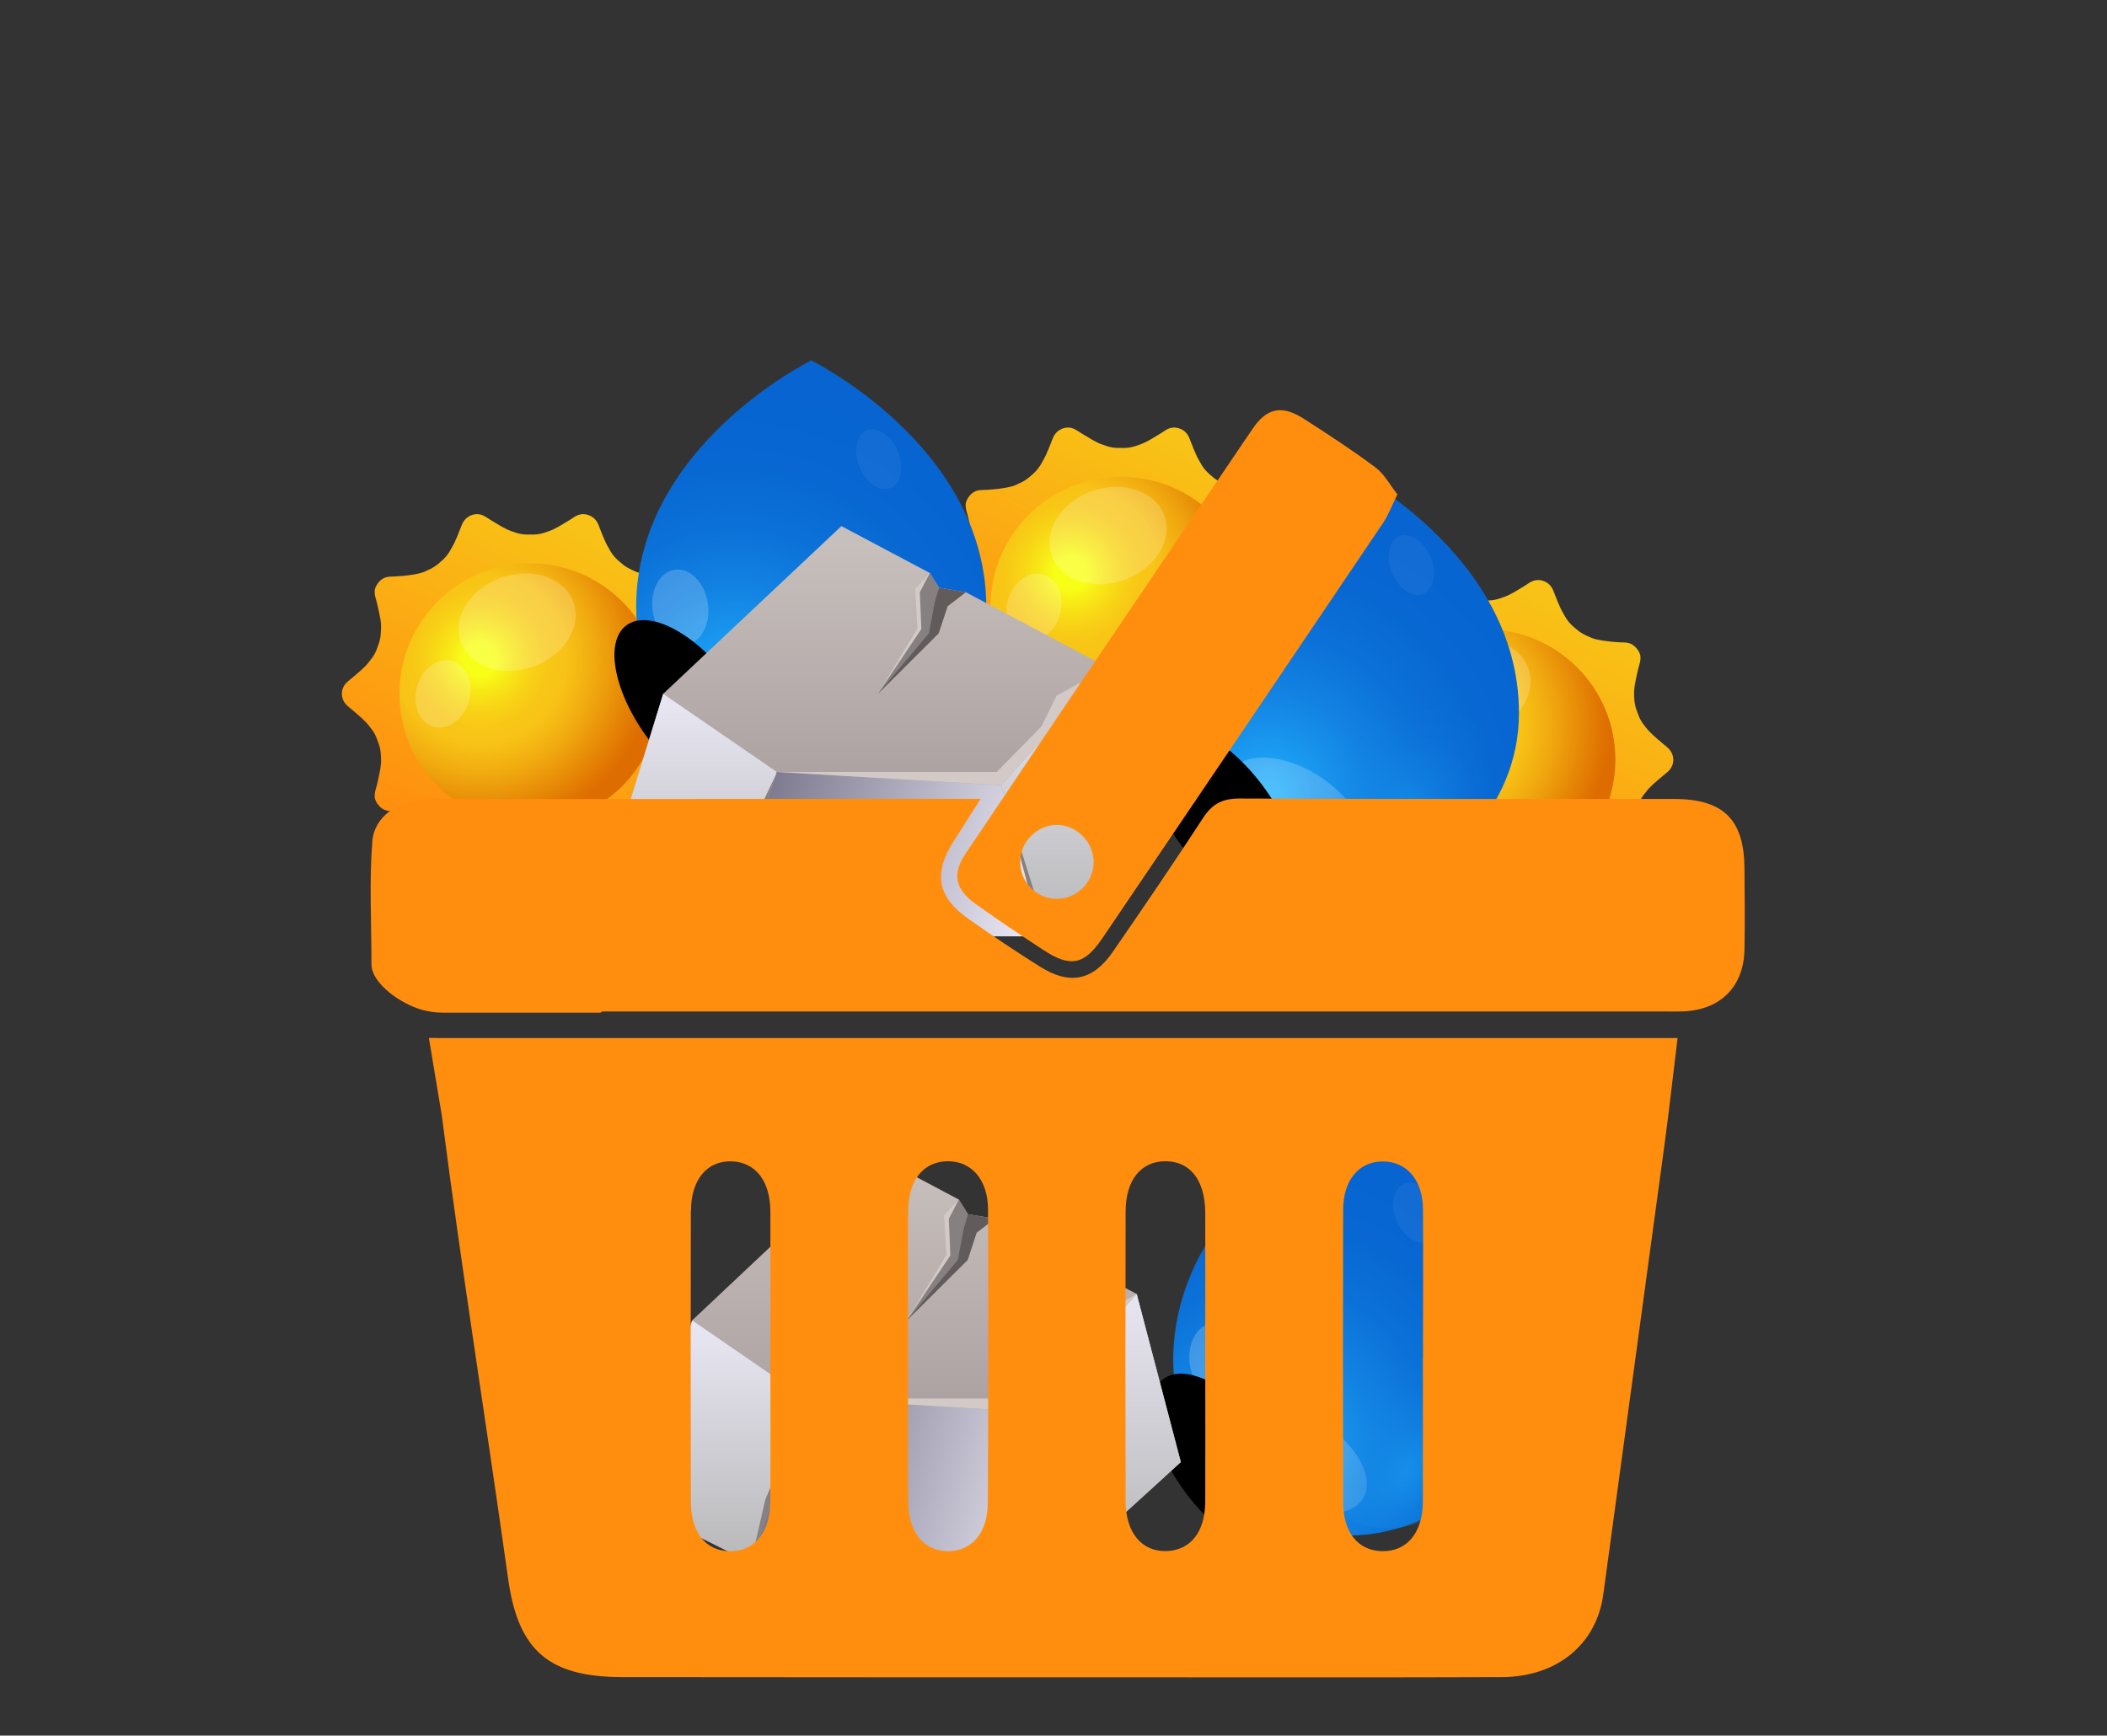 <?xml version="1.0" encoding="UTF-8"?>
<svg xmlns="http://www.w3.org/2000/svg" xmlns:xlink="http://www.w3.org/1999/xlink" viewBox="0 0 193.42 159.34">
  <rect x="0" y="0" width="193.42" height="159.34" fill="#333333" stroke="none"/>
  <defs>
    <style>
      .cls-1 {
        fill: #ff8e0f;
      }

      .cls-1, .cls-2, .cls-3, .cls-4, .cls-5, .cls-6, .cls-7, .cls-8, .cls-9, .cls-10, .cls-11, .cls-12, .cls-13, .cls-14, .cls-15, .cls-16, .cls-17, .cls-18, .cls-19, .cls-20, .cls-21, .cls-22, .cls-23, .cls-24, .cls-25, .cls-26, .cls-27, .cls-28, .cls-29, .cls-30, .cls-31 {
        stroke-width: 0px;
      }

      .cls-2 {
        fill: url(#linear-gradient-6);
      }

      .cls-2, .cls-3, .cls-4, .cls-5, .cls-9, .cls-10, .cls-11, .cls-25, .cls-26, .cls-31 {
        mix-blend-mode: multiply;
      }

      .cls-3 {
        fill: url(#linear-gradient-7);
      }

      .cls-4 {
        fill: url(#linear-gradient-5);
      }

      .cls-5 {
        fill: url(#linear-gradient-9);
      }

      .cls-6 {
        fill: url(#radial-gradient-8);
      }

      .cls-6, .cls-7, .cls-24 {
        mix-blend-mode: screen;
      }

      .cls-7 {
        fill: url(#radial-gradient-5);
      }

      .cls-8, .cls-17, .cls-22 {
        fill: #fff;
      }

      .cls-8, .cls-22 {
        opacity: .2;
      }

      .cls-9 {
        fill: url(#linear-gradient-10);
      }

      .cls-10 {
        fill: url(#linear-gradient-11);
      }

      .cls-11, .cls-23 {
        fill: #878080;
      }

      .cls-12 {
        fill: url(#linear-gradient);
      }

      .cls-13 {
        fill: url(#radial-gradient);
      }

      .cls-14 {
        fill: url(#radial-gradient-10);
      }

      .cls-15 {
        fill: #d3c9c7;
      }

      .cls-16 {
        fill: #615b5b;
      }

      .cls-17 {
        opacity: .05;
      }

      .cls-18 {
        fill: url(#radial-gradient-2);
      }

      .cls-19 {
        fill: url(#radial-gradient-3);
      }

      .cls-20 {
        fill: url(#radial-gradient-4);
      }

      .cls-21 {
        fill: url(#radial-gradient-7);
      }

      .cls-22 {
        mix-blend-mode: overlay;
      }

      .cls-24 {
        fill: url(#radial-gradient-11);
      }

      .cls-25 {
        fill: url(#radial-gradient-6);
      }

      .cls-26 {
        fill: url(#radial-gradient-9);
      }

      .cls-27 {
        fill: url(#linear-gradient-4);
      }

      .cls-28 {
        fill: url(#linear-gradient-2);
      }

      .cls-29 {
        fill: url(#linear-gradient-3);
      }

      .cls-30 {
        fill: url(#linear-gradient-8);
      }

      .cls-32 {
        isolation: isolate;
      }

      .cls-31 {
        fill: url(#radial-gradient-12);
      }
    </style>
    <linearGradient id="linear-gradient" x1="143.06" y1="55.22" x2="129.73" y2="83.95" gradientUnits="userSpaceOnUse">
      <stop offset="0" stop-color="#f8c316"/>
      <stop offset="1" stop-color="#ff8e0f"/>
    </linearGradient>
    <radialGradient id="radial-gradient" cx="131.75" cy="66.58" fx="131.75" fy="66.58" r="16" gradientUnits="userSpaceOnUse">
      <stop offset=".09" stop-color="#f8ff17"/>
      <stop offset=".18" stop-color="#f8e916"/>
      <stop offset=".29" stop-color="#f8d416"/>
      <stop offset=".39" stop-color="#f8c716"/>
      <stop offset=".49" stop-color="#f8c316"/>
      <stop offset=".65" stop-color="#f1ac10"/>
      <stop offset=".96" stop-color="#e07301"/>
      <stop offset="1" stop-color="#de6d00"/>
    </radialGradient>
    <linearGradient id="linear-gradient-2" x1="55.4" y1="49.16" x2="42.07" y2="77.89" xlink:href="#linear-gradient"/>
    <radialGradient id="radial-gradient-2" cx="44.09" cy="60.52" fx="44.09" fy="60.52" xlink:href="#radial-gradient"/>
    <linearGradient id="linear-gradient-3" x1="109.65" y1="41.21" x2="96.32" y2="69.94" xlink:href="#linear-gradient"/>
    <radialGradient id="radial-gradient-3" cx="98.34" cy="52.57" fx="98.34" fy="52.57" xlink:href="#radial-gradient"/>
    <radialGradient id="radial-gradient-4" cx="116.69" cy="132.51" fx="116.69" fy="132.51" r="28.23" gradientUnits="userSpaceOnUse">
      <stop offset="0" stop-color="#24b5ff"/>
      <stop offset=".15" stop-color="#1a9af0"/>
      <stop offset=".34" stop-color="#1282e2"/>
      <stop offset=".53" stop-color="#0b71d8"/>
      <stop offset=".74" stop-color="#0867d2"/>
      <stop offset="1" stop-color="#0764d1"/>
    </radialGradient>
    <radialGradient id="radial-gradient-5" cx="-11947.98" cy="-1015.72" fx="-11947.98" fy="-1015.72" r="15.04" gradientTransform="translate(3449.22 -1552.97) rotate(-36.87) scale(.31 .64)" gradientUnits="userSpaceOnUse">
      <stop offset="0" stop-color="#24b5ff"/>
      <stop offset=".05" stop-color="#1ca1f3"/>
      <stop offset=".15" stop-color="#107fe0"/>
      <stop offset=".23" stop-color="#096bd5"/>
      <stop offset=".29" stop-color="#0764d1"/>
      <stop offset=".32" stop-color="#0659ba"/>
      <stop offset=".37" stop-color="#04448f"/>
      <stop offset=".43" stop-color="#033268"/>
      <stop offset=".5" stop-color="#022248"/>
      <stop offset=".57" stop-color="#01152d"/>
      <stop offset=".64" stop-color="#000c19"/>
      <stop offset=".73" stop-color="#00050a"/>
      <stop offset=".83" stop-color="#000102"/>
      <stop offset="1" stop-color="#000"/>
    </radialGradient>
    <radialGradient id="radial-gradient-6" cx="4052.1" cy="-1383.26" fx="4052.1" fy="-1383.26" r="11.55" gradientTransform="translate(-3231.73 -328.4) rotate(34.24) scale(.75 1.09)" gradientUnits="userSpaceOnUse">
      <stop offset="0" stop-color="#168ee9"/>
      <stop offset=".37" stop-color="rgba(22, 142, 233, .58)" stop-opacity=".58"/>
      <stop offset=".67" stop-color="rgba(22, 142, 233, .27)" stop-opacity=".27"/>
      <stop offset=".89" stop-color="rgba(22, 142, 233, .07)" stop-opacity=".07"/>
      <stop offset="1" stop-color="#168ee9" stop-opacity="0"/>
    </radialGradient>
    <radialGradient id="radial-gradient-7" cx="67.39" cy="63.33" fx="67.39" fy="63.33" xlink:href="#radial-gradient-4"/>
    <radialGradient id="radial-gradient-8" cx="-11941.27" cy="-1147.94" fx="-11941.27" fy="-1147.94" r="15.04" xlink:href="#radial-gradient-5"/>
    <radialGradient id="radial-gradient-9" cx="3945.78" cy="-1410.17" fx="3945.78" fy="-1410.17" r="11.55" xlink:href="#radial-gradient-6"/>
    <radialGradient id="radial-gradient-10" cx="116.29" cy="73.06" fx="116.29" fy="73.06" xlink:href="#radial-gradient-4"/>
    <radialGradient id="radial-gradient-11" cx="-11833.26" cy="-1090.15" fx="-11833.26" fy="-1090.15" r="15.04" xlink:href="#radial-gradient-5"/>
    <radialGradient id="radial-gradient-12" cx="4007.02" cy="-1427.96" fx="4007.02" fy="-1427.96" r="11.55" xlink:href="#radial-gradient-6"/>
    <linearGradient id="linear-gradient-4" x1="80.69" y1="50.08" x2="80.69" y2="88.29" gradientUnits="userSpaceOnUse">
      <stop offset="0" stop-color="#c7bfbc"/>
      <stop offset="1" stop-color="#978b8d"/>
    </linearGradient>
    <linearGradient id="linear-gradient-5" x1="98.82" y1="61.54" x2="98.82" y2="87.55" gradientUnits="userSpaceOnUse">
      <stop offset="0" stop-color="#e7e5f1"/>
      <stop offset="1" stop-color="#b5b5b5"/>
    </linearGradient>
    <linearGradient id="linear-gradient-6" x1="63.48" y1="64.75" x2="63.48" y2="87.34" xlink:href="#linear-gradient-5"/>
    <linearGradient id="linear-gradient-7" x1="94.27" y1="83.23" x2="64.96" y2="75.11" gradientUnits="userSpaceOnUse">
      <stop offset="0" stop-color="#e7e5f1"/>
      <stop offset="1" stop-color="#6a667e"/>
    </linearGradient>
    <linearGradient id="linear-gradient-8" x1="83.36" y1="107.6" x2="83.36" y2="145.81" xlink:href="#linear-gradient-4"/>
    <linearGradient id="linear-gradient-9" x1="101.48" y1="119.06" x2="101.48" y2="145.07" xlink:href="#linear-gradient-5"/>
    <linearGradient id="linear-gradient-10" x1="66.14" y1="122.27" x2="66.14" y2="144.86" xlink:href="#linear-gradient-5"/>
    <linearGradient id="linear-gradient-11" x1="96.93" y1="140.75" x2="67.62" y2="132.63" xlink:href="#linear-gradient-7"/>
  </defs>
  <g class="cls-32">
    <g id="Layer_1" data-name="Layer 1">
      <g>
        <path class="cls-12" d="M152.66,68.28c-.65-.55-1.19-1-1.55-1.47-.19-.24-.38-.47-.51-.73-.15-.26-.23-.54-.35-.85-.23-.61-.25-1.18-.24-1.78.02-.3.06-.62.14-.97.08-.36.14-.71.25-1.13.06-.25.16-.51.19-.8.01-.14.01-.3-.03-.46-.05-.15-.13-.32-.26-.49-.26-.34-.53-.5-.81-.57-.27-.07-.56-.04-.82-.06-.86-.05-1.52-.14-2.13-.27-.3-.07-.57-.18-.83-.31-.27-.12-.54-.27-.8-.46-.13-.1-.25-.2-.36-.3-.11-.1-.23-.19-.33-.3-.21-.21-.38-.44-.54-.71-.15-.28-.32-.53-.46-.86-.15-.32-.29-.68-.45-1.08-.2-.48-.3-1.06-1.11-1.35-.82-.26-1.26.19-1.69.45-.36.21-.69.43-1,.6-.31.18-.6.32-.88.42-.28.09-.56.21-.85.26-.29.06-.59.08-.91.06-.33.02-.63,0-.92-.06-.29-.05-.57-.17-.85-.26-.28-.1-.57-.25-.88-.42-.31-.18-.64-.4-1-.6-.44-.26-.87-.71-1.69-.45-.81.3-.91.88-1.11,1.35-.16.41-.3.77-.45,1.08-.15.33-.31.58-.46.86-.16.27-.34.5-.54.71-.1.11-.22.2-.33.3-.11.11-.23.21-.36.3-.26.2-.52.35-.8.46-.26.14-.53.24-.83.31-.61.14-1.26.22-2.13.27-.26.02-.55,0-.82.06-.27.07-.55.22-.81.57-.13.17-.21.34-.26.49-.04.16-.04.31-.03.46.03.29.13.55.19.8.11.42.17.78.25,1.13.08.35.13.67.14.97,0,.6-.01,1.17-.24,1.78-.11.3-.2.59-.35.85-.14.26-.32.5-.51.73-.36.48-.9.92-1.55,1.47-.38.34-.92.61-.95,1.47.04.86.57,1.13.95,1.47.65.55,1.19,1,1.55,1.47.19.24.38.47.51.73.15.26.23.54.35.85.23.61.25,1.18.24,1.78-.02.3-.06.62-.14.97-.08.36-.14.71-.25,1.13-.06.25-.16.51-.19.8-.01.14-.01.3.03.46.05.15.13.32.26.49.26.34.53.5.81.57.27.07.56.04.82.06.86.05,1.52.14,2.13.27.3.07.57.18.83.31.27.12.54.27.8.46.13.1.25.2.36.3.11.1.23.19.33.3.21.21.38.44.54.71.15.28.32.53.46.86.15.32.29.68.45,1.08.2.48.3,1.06,1.11,1.35.82.26,1.26-.19,1.69-.45.36-.21.69-.43,1-.6.31-.18.6-.32.88-.42.28-.09.56-.21.85-.26.29-.06.59-.08.91-.06.33-.02.63,0,.92.06.29.05.57.17.85.26.28.1.57.25.88.42.31.18.64.4,1,.6.44.26.87.71,1.69.45.81-.3.91-.88,1.11-1.35.16-.41.3-.77.45-1.08.15-.33.31-.58.46-.86.16-.27.34-.5.54-.71.1-.11.22-.2.33-.3.11-.11.23-.21.36-.3.26-.2.52-.35.8-.46.26-.14.53-.24.83-.31.61-.14,1.26-.22,2.13-.27.26-.02.55,0,.82-.06.27-.07.55-.22.81-.57.13-.17.21-.34.26-.49.04-.16.04-.31.03-.46-.03-.29-.13-.55-.19-.8-.11-.42-.17-.78-.25-1.13-.08-.35-.13-.67-.14-.97,0-.6,0-1.17.24-1.78.11-.3.2-.59.35-.85.14-.26.32-.5.51-.73.36-.48.9-.92,1.55-1.47.38-.34.92-.61.95-1.47-.04-.86-.57-1.13-.95-1.47Z"/>
        <path class="cls-13" d="M148.29,69.75c0,6.61-5.36,11.98-11.98,11.98s-11.98-5.36-11.98-11.98,5.36-11.98,11.98-11.98,11.98,5.36,11.98,11.98Z"/>
        <path class="cls-22" d="M133.71,59.07c2.86-.99,5.82.04,6.6,2.31.78,2.26-.9,4.9-3.76,5.89-2.86.99-5.82-.04-6.6-2.31-.78-2.26.9-4.9,3.76-5.89Z"/>
        <path class="cls-22" d="M125.95,69.05c.49-1.66,1.95-2.69,3.26-2.31,1.31.39,1.98,2.05,1.49,3.71-.49,1.66-1.95,2.7-3.26,2.31-1.31-.39-1.98-2.05-1.49-3.71Z"/>
      </g>
      <g>
        <path class="cls-28" d="M65,62.23c-.65-.55-1.19-1-1.55-1.47-.19-.24-.38-.47-.51-.73-.15-.26-.23-.54-.35-.85-.23-.61-.25-1.18-.24-1.78.02-.3.06-.62.14-.97.08-.36.14-.71.25-1.13.06-.25.16-.51.19-.8.01-.14.01-.3-.03-.46-.05-.15-.13-.32-.26-.49-.26-.34-.53-.5-.81-.57-.27-.07-.56-.04-.82-.06-.86-.05-1.52-.14-2.13-.27-.3-.07-.57-.18-.83-.31-.27-.12-.54-.27-.8-.46-.13-.1-.25-.2-.36-.3-.11-.1-.23-.19-.33-.3-.21-.21-.38-.44-.54-.71-.15-.28-.32-.53-.46-.86-.15-.32-.29-.68-.45-1.08-.2-.48-.3-1.06-1.11-1.35-.82-.26-1.26.19-1.69.45-.36.21-.69.43-1,.6-.31.18-.6.32-.88.42-.28.09-.56.21-.85.26-.29.06-.59.08-.91.06-.33.02-.63,0-.92-.06-.29-.05-.57-.17-.85-.26-.28-.1-.57-.25-.88-.42-.31-.18-.64-.4-1-.6-.44-.26-.87-.71-1.69-.45-.81.3-.91.88-1.11,1.35-.16.41-.3.77-.45,1.08-.15.33-.31.58-.46.86-.16.27-.34.5-.54.71-.1.11-.22.2-.33.3-.11.11-.23.21-.36.3-.26.2-.52.35-.8.46-.26.14-.53.24-.83.31-.61.14-1.26.22-2.13.27-.26.02-.55,0-.82.06-.27.07-.55.22-.81.57-.13.17-.21.34-.26.49-.04.16-.04.31-.03.46.03.29.13.55.19.8.11.42.17.78.25,1.13.08.35.13.67.14.97,0,.6-.01,1.17-.24,1.78-.11.3-.2.59-.35.85-.14.26-.32.5-.51.73-.36.48-.9.92-1.55,1.47-.38.34-.92.61-.95,1.47.04.86.57,1.13.95,1.47.65.55,1.19,1,1.55,1.47.19.24.38.47.51.73.15.26.23.54.35.85.23.61.25,1.18.24,1.78-.02.3-.06.62-.14.97-.08.36-.14.71-.25,1.13-.06.25-.16.51-.19.8-.01.14-.01.3.03.46.05.15.13.32.26.49.26.34.53.5.81.57.27.07.56.04.82.06.86.05,1.52.14,2.13.27.3.07.57.18.83.31.27.12.54.27.8.46.13.1.25.2.36.3.11.1.23.19.33.3.21.21.38.44.54.71.15.28.32.53.46.86.15.32.29.68.45,1.08.2.48.3,1.06,1.11,1.35.82.26,1.26-.19,1.69-.45.36-.21.69-.43,1-.6.31-.18.6-.32.88-.42.28-.09.56-.21.85-.26.29-.06.59-.08.91-.06.33-.02.63,0,.92.06.29.05.57.17.85.26.28.1.57.25.88.42.31.18.64.4,1,.6.44.26.87.71,1.69.45.81-.3.91-.88,1.11-1.35.16-.41.3-.77.45-1.08.15-.33.31-.58.46-.86.16-.27.34-.5.54-.71.1-.11.22-.2.33-.3.11-.11.23-.21.36-.3.26-.2.52-.35.8-.46.26-.14.53-.24.83-.31.61-.14,1.26-.22,2.13-.27.26-.02.55,0,.82-.06.27-.07.55-.22.81-.57.13-.17.21-.34.26-.49.04-.16.04-.31.03-.46-.03-.29-.13-.55-.19-.8-.11-.42-.17-.78-.25-1.13-.08-.35-.13-.67-.14-.97,0-.6,0-1.17.24-1.78.11-.3.2-.59.35-.85.14-.26.32-.5.51-.73.36-.48.9-.92,1.55-1.47.38-.34.92-.61.95-1.47-.04-.86-.57-1.13-.95-1.47Z"/>
        <path class="cls-18" d="M60.63,63.7c0,6.61-5.36,11.98-11.98,11.98s-11.98-5.36-11.98-11.98,5.36-11.98,11.98-11.98,11.98,5.36,11.98,11.98Z"/>
        <path class="cls-22" d="M46.05,53.02c2.86-.99,5.82.04,6.6,2.31.78,2.26-.9,4.9-3.76,5.89-2.86.99-5.82-.04-6.6-2.31-.78-2.26.9-4.9,3.76-5.89Z"/>
        <path class="cls-22" d="M38.29,63c.49-1.66,1.95-2.69,3.26-2.31,1.31.39,1.98,2.05,1.49,3.71-.49,1.66-1.95,2.7-3.26,2.31-1.31-.39-1.98-2.05-1.49-3.71Z"/>
      </g>
      <g>
        <path class="cls-29" d="M119.25,54.28c-.65-.55-1.19-1-1.55-1.47-.19-.24-.38-.47-.51-.73-.15-.26-.23-.54-.35-.85-.23-.61-.25-1.18-.24-1.78.02-.3.06-.62.14-.97.08-.36.14-.71.25-1.13.06-.25.16-.51.19-.8.01-.14.01-.3-.03-.46-.05-.15-.13-.32-.26-.49-.26-.34-.53-.5-.81-.57-.27-.07-.56-.04-.82-.06-.86-.05-1.52-.14-2.13-.27-.3-.07-.57-.18-.83-.31-.27-.12-.54-.27-.8-.46-.13-.1-.25-.2-.36-.3-.11-.1-.23-.19-.33-.3-.21-.21-.38-.44-.54-.71-.15-.28-.32-.53-.46-.86-.15-.32-.29-.68-.45-1.08-.2-.48-.3-1.06-1.11-1.35-.82-.26-1.26.19-1.69.45-.36.21-.69.43-1,.6-.31.18-.6.32-.88.42-.28.09-.56.21-.85.26-.29.06-.59.08-.91.06-.33.02-.63,0-.92-.06-.29-.05-.57-.17-.85-.26-.28-.1-.57-.25-.88-.42-.31-.18-.64-.4-1-.6-.44-.26-.87-.71-1.69-.45-.81.3-.91.88-1.11,1.35-.16.41-.3.77-.45,1.08-.15.33-.31.58-.46.86-.16.27-.34.5-.54.71-.1.11-.22.2-.33.3-.11.11-.23.21-.36.3-.26.2-.52.35-.8.46-.26.14-.53.24-.83.31-.61.14-1.26.22-2.13.27-.26.02-.55,0-.82.06-.27.07-.55.22-.81.57-.13.17-.21.34-.26.49-.04.16-.04.31-.03.46.03.29.13.55.19.8.11.42.17.78.25,1.13.08.35.13.67.14.97,0,.6-.01,1.17-.24,1.78-.11.3-.2.59-.35.85-.14.26-.32.5-.51.73-.36.48-.9.92-1.55,1.47-.38.34-.92.61-.95,1.47.04.86.57,1.13.95,1.47.65.55,1.19,1,1.55,1.47.19.24.38.47.51.73.15.26.23.54.35.85.23.61.25,1.18.24,1.78-.02.3-.06.62-.14.97-.08.36-.14.71-.25,1.13-.06.25-.16.51-.19.8-.01.14-.01.3.03.46.05.15.13.32.26.49.26.34.53.5.81.57.27.07.56.04.82.06.86.05,1.52.14,2.13.27.3.07.57.18.83.31.27.12.54.27.8.46.13.1.25.2.36.3.11.1.23.19.33.3.21.21.38.44.54.71.15.28.32.53.46.86.15.32.29.68.45,1.08.2.48.3,1.06,1.11,1.35.82.26,1.26-.19,1.69-.45.36-.21.69-.43,1-.6.31-.18.6-.32.88-.42.28-.09.56-.21.85-.26.29-.06.59-.08.91-.06.33-.02.63,0,.92.06.29.05.57.17.85.26.28.1.57.25.88.42.31.18.64.4,1,.6.44.26.87.71,1.69.45.81-.3.91-.88,1.11-1.35.16-.41.3-.77.45-1.08.15-.33.31-.58.46-.86.16-.27.34-.5.54-.71.1-.11.22-.2.33-.3.11-.11.23-.21.36-.3.26-.2.52-.35.8-.46.26-.14.53-.24.83-.31.61-.14,1.26-.22,2.13-.27.26-.02.55,0,.82-.06.27-.07.55-.22.81-.57.13-.17.21-.34.26-.49.04-.16.04-.31.03-.46-.03-.29-.13-.55-.19-.8-.11-.42-.17-.78-.25-1.13-.08-.35-.13-.67-.14-.97,0-.6,0-1.17.24-1.78.11-.3.2-.59.35-.85.14-.26.32-.5.51-.73.36-.48.9-.92,1.55-1.47.38-.34.92-.61.95-1.47-.04-.86-.57-1.13-.95-1.47Z"/>
        <path class="cls-19" d="M114.88,55.75c0,6.61-5.36,11.98-11.98,11.98s-11.98-5.36-11.98-11.98,5.36-11.98,11.98-11.98,11.98,5.36,11.98,11.98Z"/>
        <path class="cls-22" d="M100.3,45.07c2.86-.99,5.82.04,6.6,2.31.78,2.26-.9,4.9-3.76,5.89-2.86.99-5.82-.04-6.6-2.31-.78-2.26.9-4.9,3.76-5.89Z"/>
        <path class="cls-22" d="M92.54,55.05c.49-1.66,1.95-2.69,3.26-2.31,1.31.39,1.98,2.05,1.49,3.71-.49,1.66-1.95,2.7-3.26,2.31-1.31-.39-1.98-2.05-1.49-3.71Z"/>
      </g>
      <g>
        <g>
          <path class="cls-20" d="M123.77,102.27s16.07,7.89,16.07,22.63c0,8.88-7.2,16.07-16.07,16.07s-16.07-7.2-16.07-16.07c0-14.75,16.07-22.63,16.07-22.63Z"/>
          <path class="cls-8" d="M121.31,130.58c3.25,2,4.96,5.13,3.81,7-1.15,1.86-4.71,1.75-7.96-.25-3.25-2-4.96-5.13-3.81-7,1.15-1.86,4.71-1.75,7.96.25Z"/>
          <path class="cls-8" d="M114.29,124.54c.29,1.9-.61,3.61-2.01,3.82-1.4.21-2.76-1.16-3.05-3.06-.28-1.9.61-3.61,2.01-3.82,1.4-.21,2.76,1.16,3.04,3.06Z"/>
          <path class="cls-17" d="M128.88,108.69c.97-.4,2.25.46,2.85,1.92.6,1.46.3,2.97-.67,3.37-.97.4-2.25-.46-2.85-1.92-.6-1.46-.3-2.97.67-3.37Z"/>
          <path class="cls-7" d="M116.3,131.55c3.2,4.27,4.14,8.97,2.09,10.51-2.05,1.54-6.3-.68-9.5-4.95-3.2-4.27-4.14-8.97-2.09-10.51,2.05-1.54,6.3.68,9.5,4.95Z"/>
        </g>
        <path class="cls-25" d="M137.92,133.66c-3.93,5.77-10.31,8.27-14.26,5.58-3.95-2.69-3.97-9.55-.04-15.32,3.93-5.77,10.31-8.27,14.26-5.58,3.95,2.69,3.97,9.55.04,15.32Z"/>
      </g>
      <g>
        <g>
          <path class="cls-21" d="M74.47,33.09s16.07,7.89,16.07,22.63c0,8.88-7.2,16.07-16.07,16.07s-16.07-7.2-16.07-16.07c0-14.75,16.07-22.63,16.07-22.63Z"/>
          <path class="cls-8" d="M72,61.41c3.25,2,4.96,5.13,3.81,7-1.15,1.86-4.71,1.75-7.96-.25-3.25-2-4.96-5.13-3.81-7,1.15-1.86,4.71-1.75,7.96.25Z"/>
          <path class="cls-8" d="M64.98,55.37c.29,1.9-.61,3.61-2.01,3.82-1.4.21-2.76-1.16-3.05-3.06-.28-1.9.61-3.61,2.01-3.82,1.4-.21,2.76,1.16,3.04,3.06Z"/>
          <path class="cls-17" d="M79.57,39.51c.97-.4,2.25.46,2.85,1.92.6,1.46.3,2.97-.67,3.37-.97.4-2.25-.46-2.85-1.92-.6-1.46-.3-2.97.67-3.37Z"/>
          <path class="cls-6" d="M66.99,62.37c3.2,4.27,4.14,8.97,2.09,10.51-2.05,1.54-6.3-.68-9.5-4.95-3.2-4.27-4.14-8.97-2.09-10.51,2.05-1.54,6.3.68,9.5,4.95Z"/>
        </g>
        <path class="cls-26" d="M88.61,64.48c-3.93,5.77-10.31,8.27-14.26,5.58-3.95-2.69-3.97-9.55-.04-15.32,3.93-5.77,10.31-8.27,14.26-5.58,3.95,2.69,3.97,9.55.04,15.32Z"/>
      </g>
      <g>
        <g>
          <path class="cls-14" d="M123.37,42.82s16.07,7.89,16.07,22.63c0,8.88-7.2,16.07-16.07,16.07s-16.07-7.2-16.07-16.07c0-14.75,16.07-22.63,16.07-22.63Z"/>
          <path class="cls-8" d="M120.9,71.13c3.25,2,4.96,5.13,3.81,7-1.15,1.86-4.71,1.75-7.96-.25-3.25-2-4.96-5.13-3.81-7,1.15-1.86,4.71-1.75,7.96.25Z"/>
          <path class="cls-8" d="M113.88,65.09c.29,1.9-.61,3.61-2.01,3.82-1.4.21-2.76-1.16-3.05-3.06-.28-1.9.61-3.61,2.01-3.82,1.4-.21,2.76,1.16,3.04,3.06Z"/>
          <path class="cls-17" d="M128.47,49.23c.97-.4,2.25.46,2.85,1.92.6,1.46.3,2.97-.67,3.37-.97.4-2.25-.46-2.85-1.92-.6-1.46-.3-2.97.67-3.37Z"/>
          <path class="cls-24" d="M115.89,72.1c3.2,4.27,4.14,8.97,2.09,10.51-2.05,1.54-6.3-.68-9.5-4.95-3.2-4.27-4.14-8.97-2.09-10.51,2.05-1.54,6.3.68,9.5,4.95Z"/>
        </g>
        <path class="cls-31" d="M137.51,74.21c-3.93,5.77-10.31,8.27-14.26,5.58-3.95-2.69-3.97-9.55-.04-15.32,3.93-5.77,10.31-8.27,14.26-5.58,3.95,2.69,3.97,9.55.04,15.32Z"/>
      </g>
      <g>
        <polygon class="cls-27" points="77.24 48.3 60.88 63.7 55.65 80.66 66.26 85.96 95.6 85.96 105.74 76.71 101.68 61.28 88.66 54.37 86.2 53.96 85.36 52.61 77.24 48.3"/>
        <g>
          <polygon class="cls-4" points="101.68 61.28 91.91 72.09 95.6 85.96 105.74 76.71 101.68 61.28"/>
          <polygon class="cls-2" points="60.88 63.7 55.65 80.66 66.26 85.96 71.31 70.87 60.88 63.7"/>
          <polygon class="cls-3" points="71.31 70.87 66.26 85.96 95.6 85.96 91.91 72.09 71.31 70.87"/>
        </g>
        <polygon class="cls-15" points="71.31 70.87 91.91 72.09 101.68 61.28 97 63.87 95.6 66.69 91.5 70.87 71.31 70.87"/>
        <polygon class="cls-11" points="66.26 85.96 71.23 71.12 68.75 76.32 68.58 77.77 67.59 80.17 66.26 85.96"/>
        <polygon class="cls-11" points="92.19 73.14 96.09 85.51 95.6 85.96 92.19 73.14"/>
        <polygon class="cls-15" points="80.59 63.7 84.22 57.71 84.01 54.06 85.36 52.61 84.89 57.93 80.59 63.7"/>
        <polygon class="cls-23" points="85.36 52.61 84.44 54.37 84.58 57.75 80.59 63.7 86.16 58.15 86.99 55.65 88.66 54.37 86.2 53.96 85.36 52.61"/>
        <polygon class="cls-16" points="86.99 55.65 88.66 54.37 86.2 53.96 85.82 55.23 85.27 58.15 80.59 63.7 86.16 58.15 86.99 55.65"/>
      </g>
      <g>
        <polygon class="cls-30" points="79.9 105.82 63.54 121.22 58.31 138.18 68.93 143.47 98.26 143.47 108.4 134.23 104.35 118.8 91.32 111.88 88.86 111.48 88.02 110.13 79.9 105.82"/>
        <g>
          <polygon class="cls-5" points="104.35 118.8 94.57 129.61 98.26 143.47 108.4 134.23 104.35 118.8"/>
          <polygon class="cls-9" points="63.54 121.22 58.31 138.18 68.93 143.47 73.97 128.39 63.54 121.22"/>
          <polygon class="cls-10" points="73.97 128.39 68.93 143.47 98.26 143.47 94.57 129.61 73.97 128.39"/>
        </g>
        <polygon class="cls-15" points="73.97 128.39 94.57 129.61 104.35 118.8 99.66 121.39 98.26 124.21 94.16 128.39 73.97 128.39"/>
        <polygon class="cls-11" points="68.93 143.47 73.89 128.63 71.41 133.84 71.25 135.29 70.25 137.69 68.93 143.47"/>
        <polygon class="cls-11" points="94.85 130.66 98.75 143.03 98.26 143.47 94.85 130.66"/>
        <polygon class="cls-15" points="83.25 121.22 86.88 115.23 86.67 111.58 88.02 110.13 87.55 115.45 83.25 121.22"/>
        <polygon class="cls-23" points="88.02 110.13 87.1 111.89 87.24 115.26 83.25 121.22 88.83 115.67 89.65 113.17 91.32 111.88 88.86 111.48 88.02 110.13"/>
        <polygon class="cls-16" points="89.65 113.17 91.32 111.88 88.86 111.48 88.48 112.75 87.93 115.67 83.25 121.22 88.83 115.67 89.65 113.17"/>
      </g>
      <g>
        <path class="cls-1" d="M160.14,79.75c-.02-4.49-1.91-6.39-6.45-6.4-13.31-.01-26.61.02-39.91-.04-1.55,0-2.49.48-3.33,1.77-2.71,4.16-5.5,8.26-8.32,12.34-1.81,2.61-3.93,3.03-6.62,1.35-2.24-1.4-4.43-2.88-6.59-4.4-2.89-2.02-3.27-4.21-1.34-7.19.75-1.16,1.47-2.32,2.44-3.84-3.23,0-6.33,0-9.36,0l-26.96.02c-.54,0-1.08,0-1.64,0h-7.67c-.25,0-.51-.02-.79-.02-1.52,0-3.05-.06-4.57.03-2.51.14-4.67,1.6-4.85,3.87-.29,3.61-.08,7.27-.08,11.3,0,1.67,2.55,3.57,4.61,4.16.05.02.1.03.15.04.57.15,1.17.23,1.78.23h14.49l.15-.11c32.3,0,64.6,0,96.9,0,.8,0,1.6.02,2.4-.01,3.39-.16,5.49-2.29,5.56-5.66.05-2.48.02-4.96,0-7.44Z"/>
        <path class="cls-1" d="M89.61,83.03c2.02,1.44,4.09,2.82,6.16,4.18,2.48,1.63,3.75,1.39,5.41-1.05,8.61-12.71,17.21-25.43,25.79-38.16.48-.71.78-1.54,1.31-2.61-.67-.85-1.2-1.87-2.02-2.48-2.11-1.58-4.33-3.02-6.55-4.45-1.98-1.28-3.39-1.06-4.72.9-8.8,12.97-17.58,25.96-26.33,38.97-1.3,1.93-.99,3.32.95,4.7ZM93.66,78.85c.13-1.79,1.8-3.24,3.58-3.11,1.79.13,3.24,1.76,3.15,3.56-.1,1.93-1.8,3.4-3.71,3.2-1.85-.2-3.15-1.77-3.01-3.64Z"/>
        <path class="cls-1" d="M40.11,95.29h-.74l1.18,7.07c1.86,14.44,4.08,28.19,6.1,42.61.93,6.62,3.78,8.99,10.46,9,16.67.02,33.33.02,50,.02,10.26,0,20.51.02,30.77-.02,5.06-.02,8.68-3.02,9.3-7.59,1.88-13.79,3.76-27.58,5.63-41.37.43-3.21.79-6.43,1.19-9.71H40.11ZM123.3,111.08c0-2.74,1.45-4.45,3.63-4.45,2.21,0,3.68,1.7,3.7,4.4.03,4.55,0,9.1,0,13.65h-.01c0,4.39.01,8.78,0,13.17-.01,2.87-1.47,4.61-3.76,4.56-2.19-.05-3.56-1.72-3.56-4.5-.02-8.94-.02-17.88,0-26.82ZM103.33,111.25c0-2.93,1.43-4.66,3.69-4.64,2.25.02,3.6,1.75,3.62,4.7.02,4.39,0,8.78,0,13.17,0,4.47.02,8.94,0,13.41-.02,2.78-1.37,4.44-3.56,4.51-2.26.07-3.74-1.68-3.75-4.57-.02-8.86-.02-17.72,0-26.58ZM83.38,111.1c.03-2.8,1.41-4.46,3.61-4.49,2.18-.02,3.7,1.68,3.71,4.42.03,8.96.03,17.93-.02,26.89-.01,2.81-1.44,4.46-3.62,4.49-2.16.03-3.64-1.65-3.68-4.42-.06-4.48-.02-8.96-.02-13.45,0-4.48-.03-8.96.01-13.45ZM63.43,111.17c0-2.89,1.5-4.64,3.77-4.55,2.16.09,3.51,1.81,3.52,4.59.02,4.48,0,8.97,0,13.45,0,4.4.02,8.81,0,13.21-.02,2.87-1.53,4.62-3.81,4.54-2.18-.08-3.48-1.74-3.49-4.57-.02-8.89-.02-17.77,0-26.66Z"/>
      </g>
    </g>
  </g>
</svg>